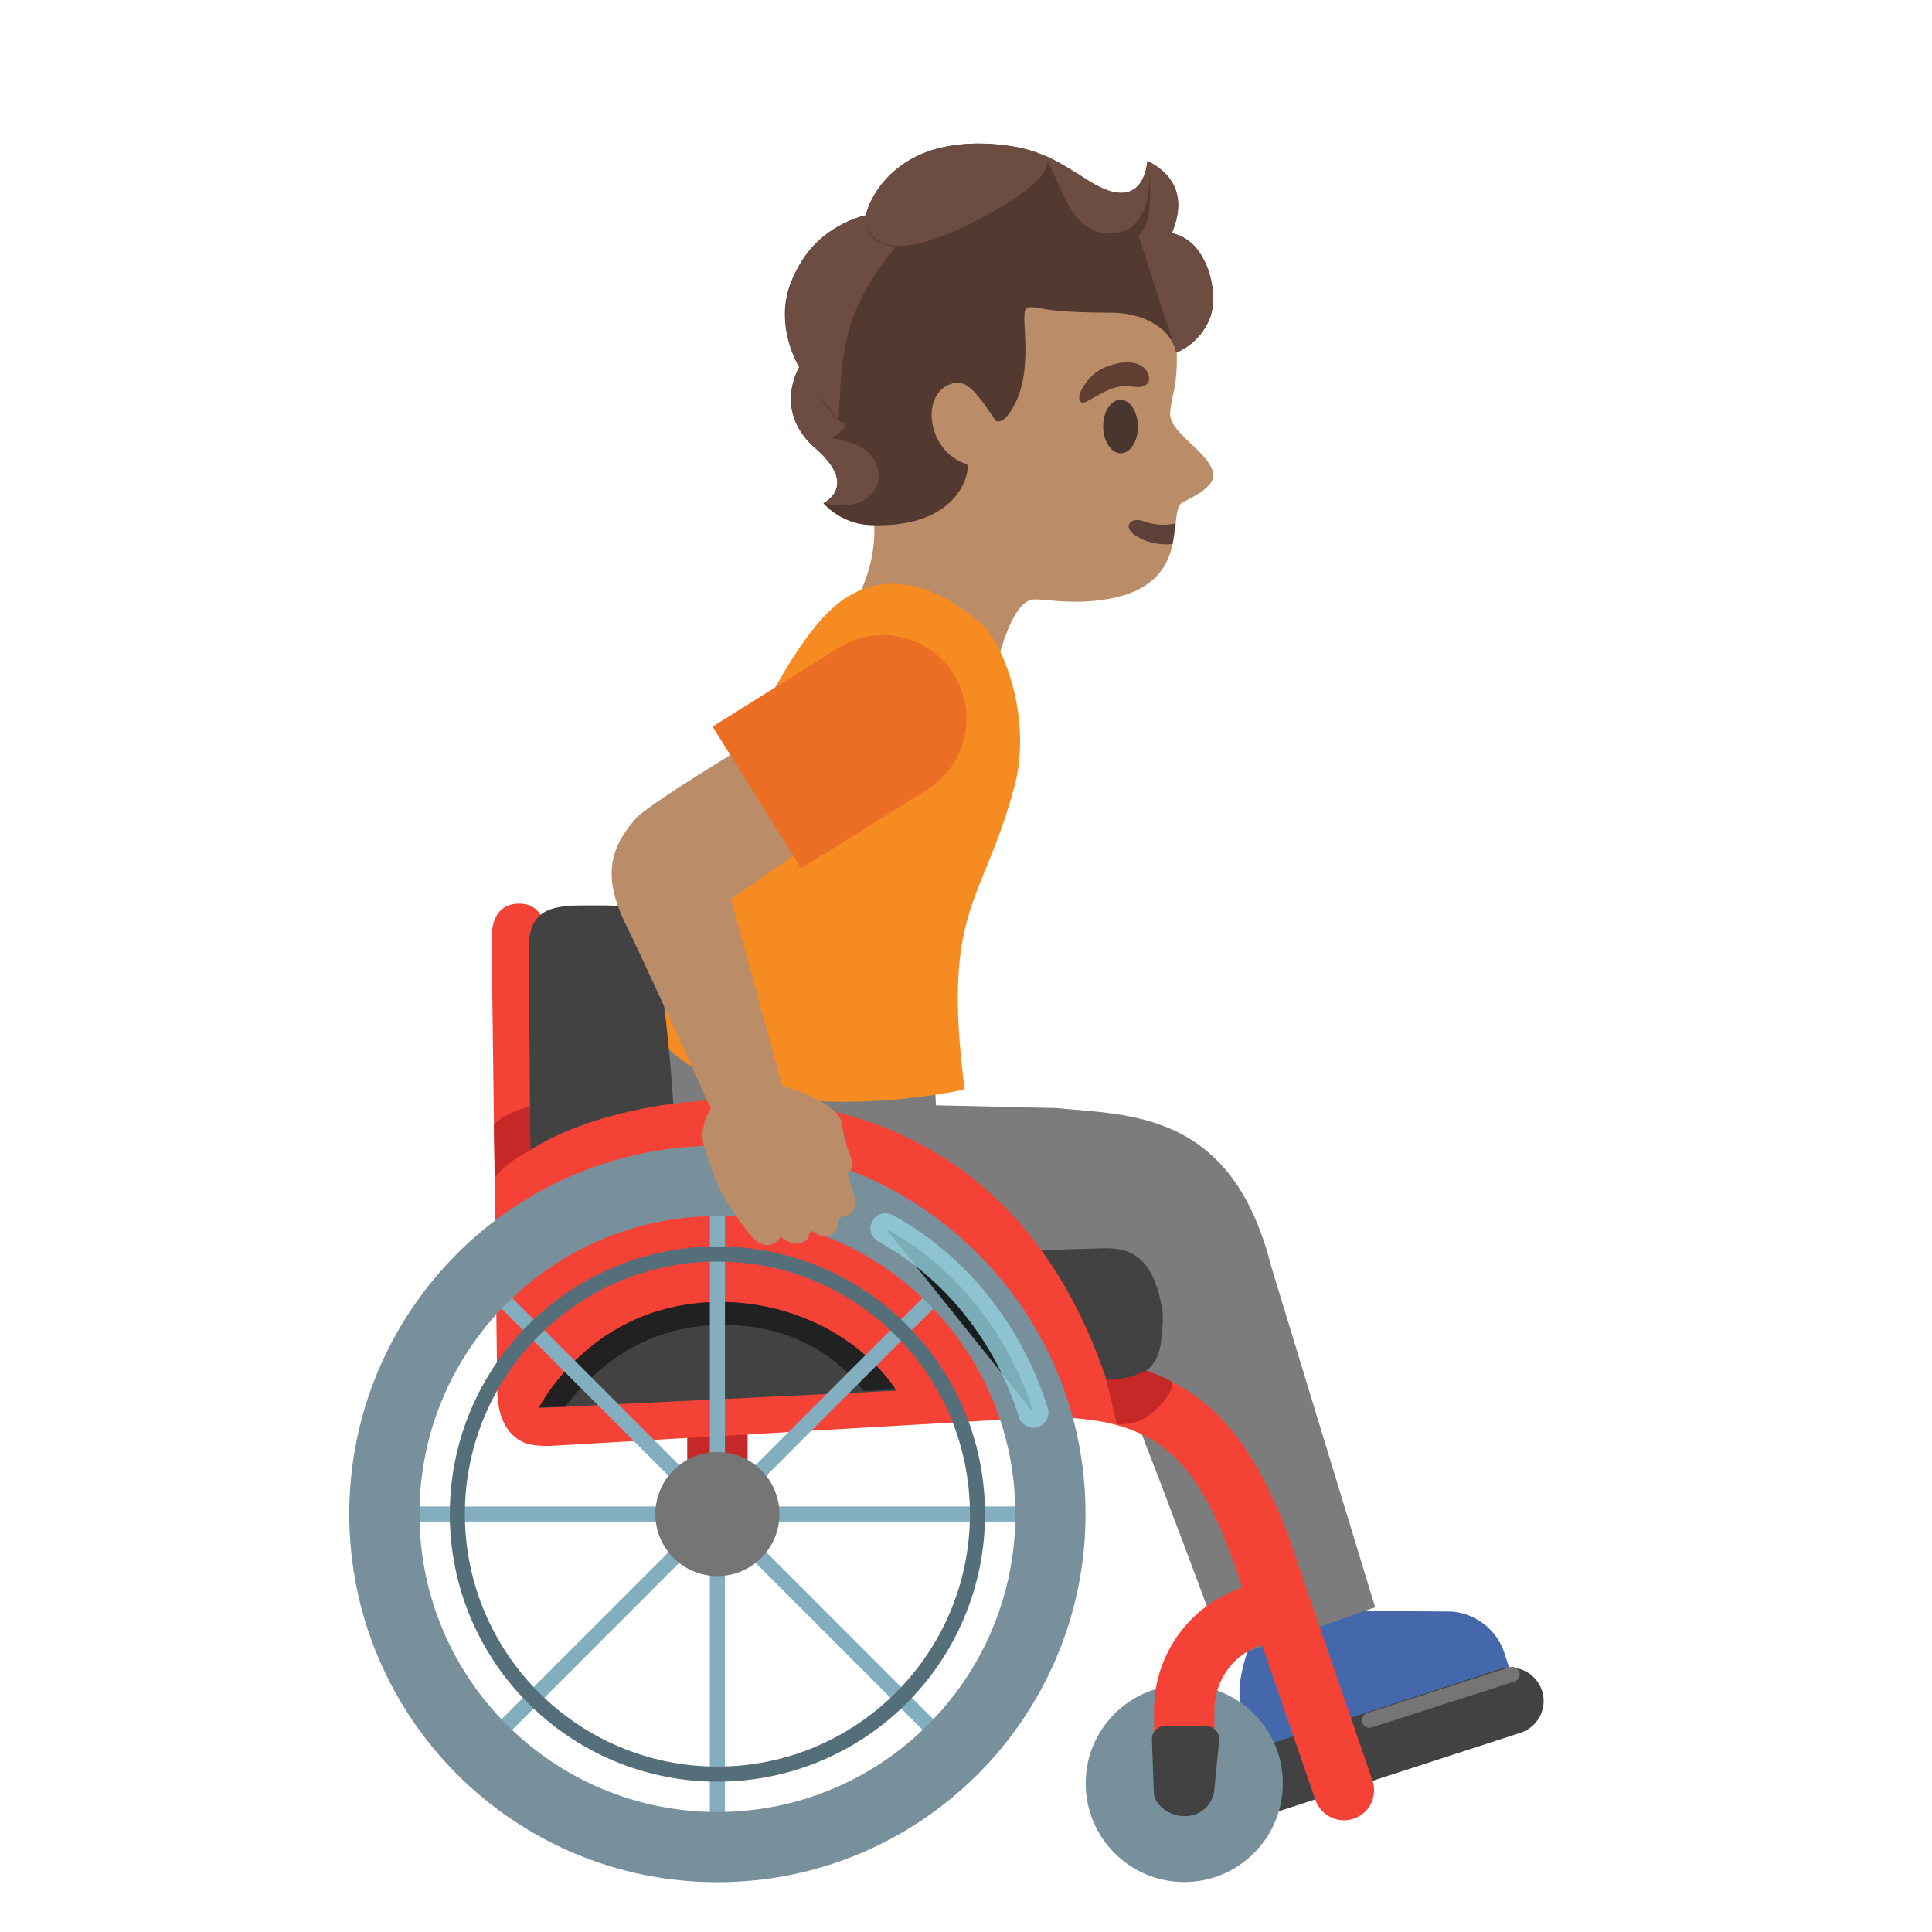 <svg xmlns="http://www.w3.org/2000/svg" xml:space="preserve" id="Layer_1" x="0" y="0" version="1.1" viewBox="0 0 128 128"><path d="M55.41 18.83c2.37-4.24 8-7.71 12.82-7.14 5.4.64 8.46 4.37 9.44 9.23.36 1.76.38 3.53.14 4.8-.03.15-.28 1.26-.28 1.6-.14 1.33 2.47 2.52 2.84 3.97.28 1.09-1.98 1.89-2.15 2.09-.85 1.02.78 5.69-5.47 6.4-2.18.25-3.54-.12-4.3-.06-1.8.15-2.8 6.11-2.8 6.11l-9.21-5.57s3.07-4.51.39-9.14c-2.59-3.68-2.94-9.56-1.42-12.29" style="fill:#ba8d68"/><path d="M77.69 36.04c-.87.09-1.74-.08-2.5-.59-.83-.56-.31-1.25.63-.9.57.21 1.36.29 2.07.13z" style="fill:#5d4037"/><path d="M73.09 28.28c-.01-.98.49-1.78 1.13-1.79s1.16.78 1.17 1.75c.01.98-.49 1.78-1.13 1.79-.63.01-1.16-.77-1.17-1.75" style="fill:#49362e"/><path d="M75.01 25.61c1.15.22 1.34-.55.91-1.1-.32-.41-1.03-.71-2.31-.32-1.21.36-1.64 1.12-1.93 1.59-.29.46-.21.89.08.9.39 0 1.83-1.34 3.25-1.07" style="fill:#613e31"/><path d="M52.41 18.68c1.51-3.77 4.94-4.42 4.94-4.42s1.31-5.87 9.82-4.55c2.61.41 4.28 2.04 5.83 2.76 1.34.62 2.75.48 3.02-1.81 1.79.93 2.58 2.37 1.61 4.78 1.7.4 2.32 1.87 2.67 3.55.39 1.87-.63 3.61-2.37 4.38-.39-1.85-2.55-2.66-4.26-2.65-1.5 0-3.27-.06-4.19-.2s-1.26-.27-1.5-.06c-.46.41.77 4.61-1.26 7.11-.4.5-.74.32-.74.32l-.82-1.18c-.62-.81-1.19-1.5-1.96-1.33-2.28.51-1.86 4.51.85 5.38.27.09-.18 4.3-6.43 4.03-1.95-.09-3.07-1.45-3.07-1.45s2.38-1.11-.52-3.63c-2.87-2.49-1.08-5.39-1.08-5.39s-1.71-2.72-.54-5.64" style="fill:#543930"/><path d="M55.55 27.83c-1.7-2.24-4.98-5.18-2.79-9.88.86-1.84 2.51-3.14 4.58-3.68 0 0-.04.7.33 1.28.47.75 1.68.78 1.68.78-3.84 4.67-3.52 7.63-3.8 11.5" style="fill:#6d4c41"/><path d="M69.23 10.31c.77.3 2.27 1.26 2.57 1.45.34.22 1.66 1.12 2.65 1.01 1.44-.15 1.52-1.86 1.58-2.12.21.89.43 4.8-2.51 4.82-1.73.01-2.68-1.58-3.22-2.89-.2-.47-.99-2.08-1.07-2.27" style="fill:#6d4c41"/><path d="M77.64 15.44s-.95-.3-2.21.14c1.23-.88.61-4.91.61-4.91.24.14 3.08 1.33 1.6 4.77" style="fill:#6d4c41"/><path d="M77.64 15.44c1.92.44 2.61 2.56 2.72 3.84.06.72 0 1.5-.35 2.14-.77 1.43-1.75 1.77-2.07 1.95l-2.52-7.79c.61-.17 1.04-.41 2.22-.14" style="fill:#6d4c41"/><path d="M62.01 9.87c-2.54.69-4.22 2.63-4.63 4.35-.12.51.1 4.75 9.12-.62 3.35-2 3.07-3.12 2.69-3.29-1.32-.6-4.34-1.21-7.18-.44" style="fill:#6d4c41"/><path d="M58.18 32.01c.49-3.44-4.89-3.08-4.89-3.08s.31.36.85.87c.76.71 1.24 1.33 1.33 2 .13 1.02-.91 1.53-.91 1.53s2.81.83 3.62-1.32" style="fill:#6d4c41"/><path d="M52.96 24.32s2.15 3.44 2.85 3.68c.84.28-1.77 1.71-1.77 1.71s-2.78-2.1-1.08-5.39" style="fill:#6d4c41"/><path d="M84.57 116.74c-.6.19-1.25-.14-1.44-.74l-.85-2.67c-.58-1.81.59-4.47.59-4.47l6.64-2.14 6.61.05c1.63.1 3.04 1.19 3.55 2.74l.39 1.2a1 1 0 0 1-.65 1.26z" style="fill:#4568ad"/><path d="m44.86 67.06 17.02 3.62.13 2.55 7.94.18c4.88.48 11.67.17 14.27 10.49l6.89 22.59-9.85 3.43s-7.9-21.46-8.4-21.43c-.5.02-15.14.81-24.77-.5-9.6-1.29-3.23-20.93-3.23-20.93" style="fill:#7c7c7c"/><path d="M63.91 72.18c-1.55-12.08 1.22-12.23 3.31-20.12 1.06-4-.37-8.61-1.95-10.5-3.47-3.15-7.2-3.97-10.19-1.2-5.89 5.48-12.5 26.92-12.5 26.92 4.71 8.68 21.33 4.9 21.33 4.9" style="fill:#f58b21"/><path d="M45.53 93.17h4v7.14h-4z" style="fill:#c62828"/><path d="m84.76 119.99 15.98-5.19c1.16-.38 1.8-1.63 1.42-2.79a2.216 2.216 0 0 0-2.79-1.42l-15.98 5.19c-1.16.38-1.8 1.63-1.42 2.79s1.63 1.8 2.79 1.42" style="fill:#424242"/><path d="M78.46 111.63c3.61 0 6.53 2.93 6.53 6.53 0 3.61-2.93 6.53-6.53 6.53-3.61 0-6.53-2.93-6.53-6.53-.01-3.6 2.92-6.53 6.53-6.53" style="fill:#78909c"/><path d="M34.38 59.87c1.81 0 1.81 1.94 1.81 2.59l.25 29.21 32.67-1.77c9.36 0 13.66 3.58 17.04 14.18l4.78 13.87c.17.5.14 1.05-.09 1.53s-.64.84-1.15 1.01c-.21.07-.43.11-.65.11-.85 0-1.61-.54-1.89-1.35l-3.55-10.29c-1.84.6-3.14 2.35-3.14 4.32v4.88c0 1.1-.9 2-2 2s-2-.9-2-2v-4.88c0-3.68 2.38-6.94 5.84-8.1-2.84-8.85-5.68-11.28-13.07-11.29L36.38 95.8c-1.25 0-1.92-.14-2.63-.96-.79-.95-.8-2.47-.8-2.48l-.38-30.19c0-2 1.13-2.3 1.81-2.3" style="fill:#f44336"/><path d="M78.48 120.33c.99 0 1.8-.66 1.96-1.65l.33-3.35c.08-.53-.37-1-.95-1h-2.54c-.57 0-1.01.45-.96.97l.12 3.39c0 .9 1.05 1.64 2.04 1.64M35.03 62.84c0-2.46 1.34-2.85 3.55-2.85h1.64c2.31.03 2.69 1.07 3.11 2.57.75 2.67 2.18 16.77 1.07 20.67-.03.1-.08.22-.12.32l28.96-.85c1.73 0 3.19.63 3.77 4.09 0 0 .11.44-.09 2.12s-1.31 2.44-2.76 2.51L35.32 93.3l.05-.13c-.06.05-.1.08-.1.08z" style="fill:#424242"/><path d="M57.21 92.15c-2.22-2.9-5.67-4.56-10.02-4.35-5.04.23-8.15 3.31-9.74 5.4l-3.4.07c-.07-3.89-.26-13.9-.26-13.9 2.54-4.26 29.74-11.62 38.87 12.08z" style="fill:#212121"/><path d="m35.34 93.95-1.81-.56c0-2.09.26-15.91.26-15.91 2.67-4.46 31.97-12.63 40.07 15.72l-5.24-.02-8.37.49c-2.02-4.53-7.42-7.66-13.19-7.4-8.58.4-11.72 7.68-11.72 7.68" style="fill:#f44336"/><path d="M47.53 101.41c.61 0 1.11-.5 1.11-1.11s-.5-1.11-1.11-1.11-1.11.5-1.11 1.11.5 1.11 1.11 1.11" style="fill:#78909c"/><path d="M47.53 99.7c-.33 0-.61.27-.61.61 0 .33.27.61.61.61s.61-.27.61-.61-.28-.61-.61-.61m0-1a1.609 1.609 0 1 1 0 3.22 1.609 1.609 0 1 1 0-3.22" style="fill:#82aec0"/><path d="M47.53 79.6v41.42M32.89 85.66l29.28 29.29M32.89 114.95l29.28-29.29M68.24 100.31H26.82" style="stroke:#82aec0;stroke-linecap:round;stroke-miterlimit:10"/><path d="M47.53 75.91c13.47 0 24.39 10.92 24.39 24.39S61 124.7 47.53 124.7s-24.39-10.92-24.39-24.39 10.92-24.4 24.39-24.4m0 44.14c10.9 0 19.74-8.84 19.74-19.74s-8.84-19.74-19.74-19.74-19.74 8.84-19.74 19.74 8.84 19.74 19.74 19.74" style="fill:#78909c"/><path d="M47.53 83.58c-9.22 0-16.73 7.5-16.73 16.73s7.5 16.73 16.73 16.73 16.73-7.5 16.73-16.73-7.51-16.73-16.73-16.73m0-1c9.79 0 17.73 7.94 17.73 17.73s-7.94 17.73-17.73 17.73-17.73-7.94-17.73-17.73 7.94-17.73 17.73-17.73" style="fill:#546e7a"/><path d="M47.53 104.42a4.11 4.11 0 1 1 0-8.22 4.11 4.11 0 0 1 0 8.22" style="fill:#757575"/><path d="m100.18 110.93-9.45 3.04" style="stroke:#757575;stroke-linecap:round;stroke-miterlimit:10"/><path d="M35.14 76.21s-1.49.66-2.35 1.81l-.07-3.51c.96-.96 2.39-1.17 2.39-1.17zM73.3 91.41l.69 2.95s1.28.12 2.23-.66c1.64-1.35 1.45-2.12 1.45-2.12-.45-.35-1.73-.78-1.73-.78s-.72.35-1.38.49-1.26.12-1.26.12" style="fill:#c62828"/><path d="M68.46 93.59c-1.51-4.89-4.89-9.53-9.79-12.21" style="opacity:.8;stroke:#94d1e0;stroke-width:2;stroke-linecap:round;stroke-miterlimit:10"/><path d="m53.15 47.14 5.16 5.54-9.88 6.89 3.68 13.42-4.41 1.78s-5.14-11.34-6.1-13.23c-1.58-3.14-1.44-5.08.53-7.32 1.05-1.18 11.02-7.08 11.02-7.08" style="fill:#ba8d68"/><path d="M47.37 73.49c.23-.18.43-.35.62-.51.39-.33.76-.64 1.35-1.01.72-.44 4.15.93 4.93 1.22.26.1.5.19.72.29.3.13.53.36.63.63.04.05.08.11.12.2.01.04.02.07.02.11 0 .01.25 1.5.65 2.31.16.31.07.84-.26.96 0 0 .19.77.33 1.16.17.46.12.61.14.82.04.36-.1.63-.36.8-.32.21-.44.08-.59.19s-.1.29-.14.5a.89.89 0 0 1-.77.73c-.62.06-.8-.33-.91-.33-.2.01-.24.18-.26.31-.06.28-.36.43-.64.52-.73.08-1.26-.54-1.28-.44-.08.37-.72.65-1.09.5-.31-.13-.5.12-2.35-2.72-.37-.5-.97-1.84-1.37-3.12l-.19-.61c-.3-.96-.03-1.94.7-2.51" style="fill:#ba8d68"/><path d="M49.06 71.88c1.76-.67 6.6 1.02 6.72 2.61.03.36-.46.92-.9.73 0 0 0 .43-.03.53-.14.54-.76.57-.95.6-.35.05-.52.13-.53.48-.01.33-.23.7-.52.87-.32.18-.57.22-.96.12-.18-.05-.28.06-.34.24-.08.25-.28.59-.49.69-.39.2-.64.16-.92.15-.18 0-.26.02-.38.16-.09.12-.08.59-.39.76-1.39.73-2.2-2.24-2.73-3.97-.39-1.26.43-3.21 2.42-3.97" style="fill:#ba8d68"/><path d="m53.08 57.53-5.87-9.39 8.35-5.22a5.54 5.54 0 0 1 7.63 1.76 5.54 5.54 0 0 1-1.76 7.63z" style="fill:#ec6e24"/></svg>